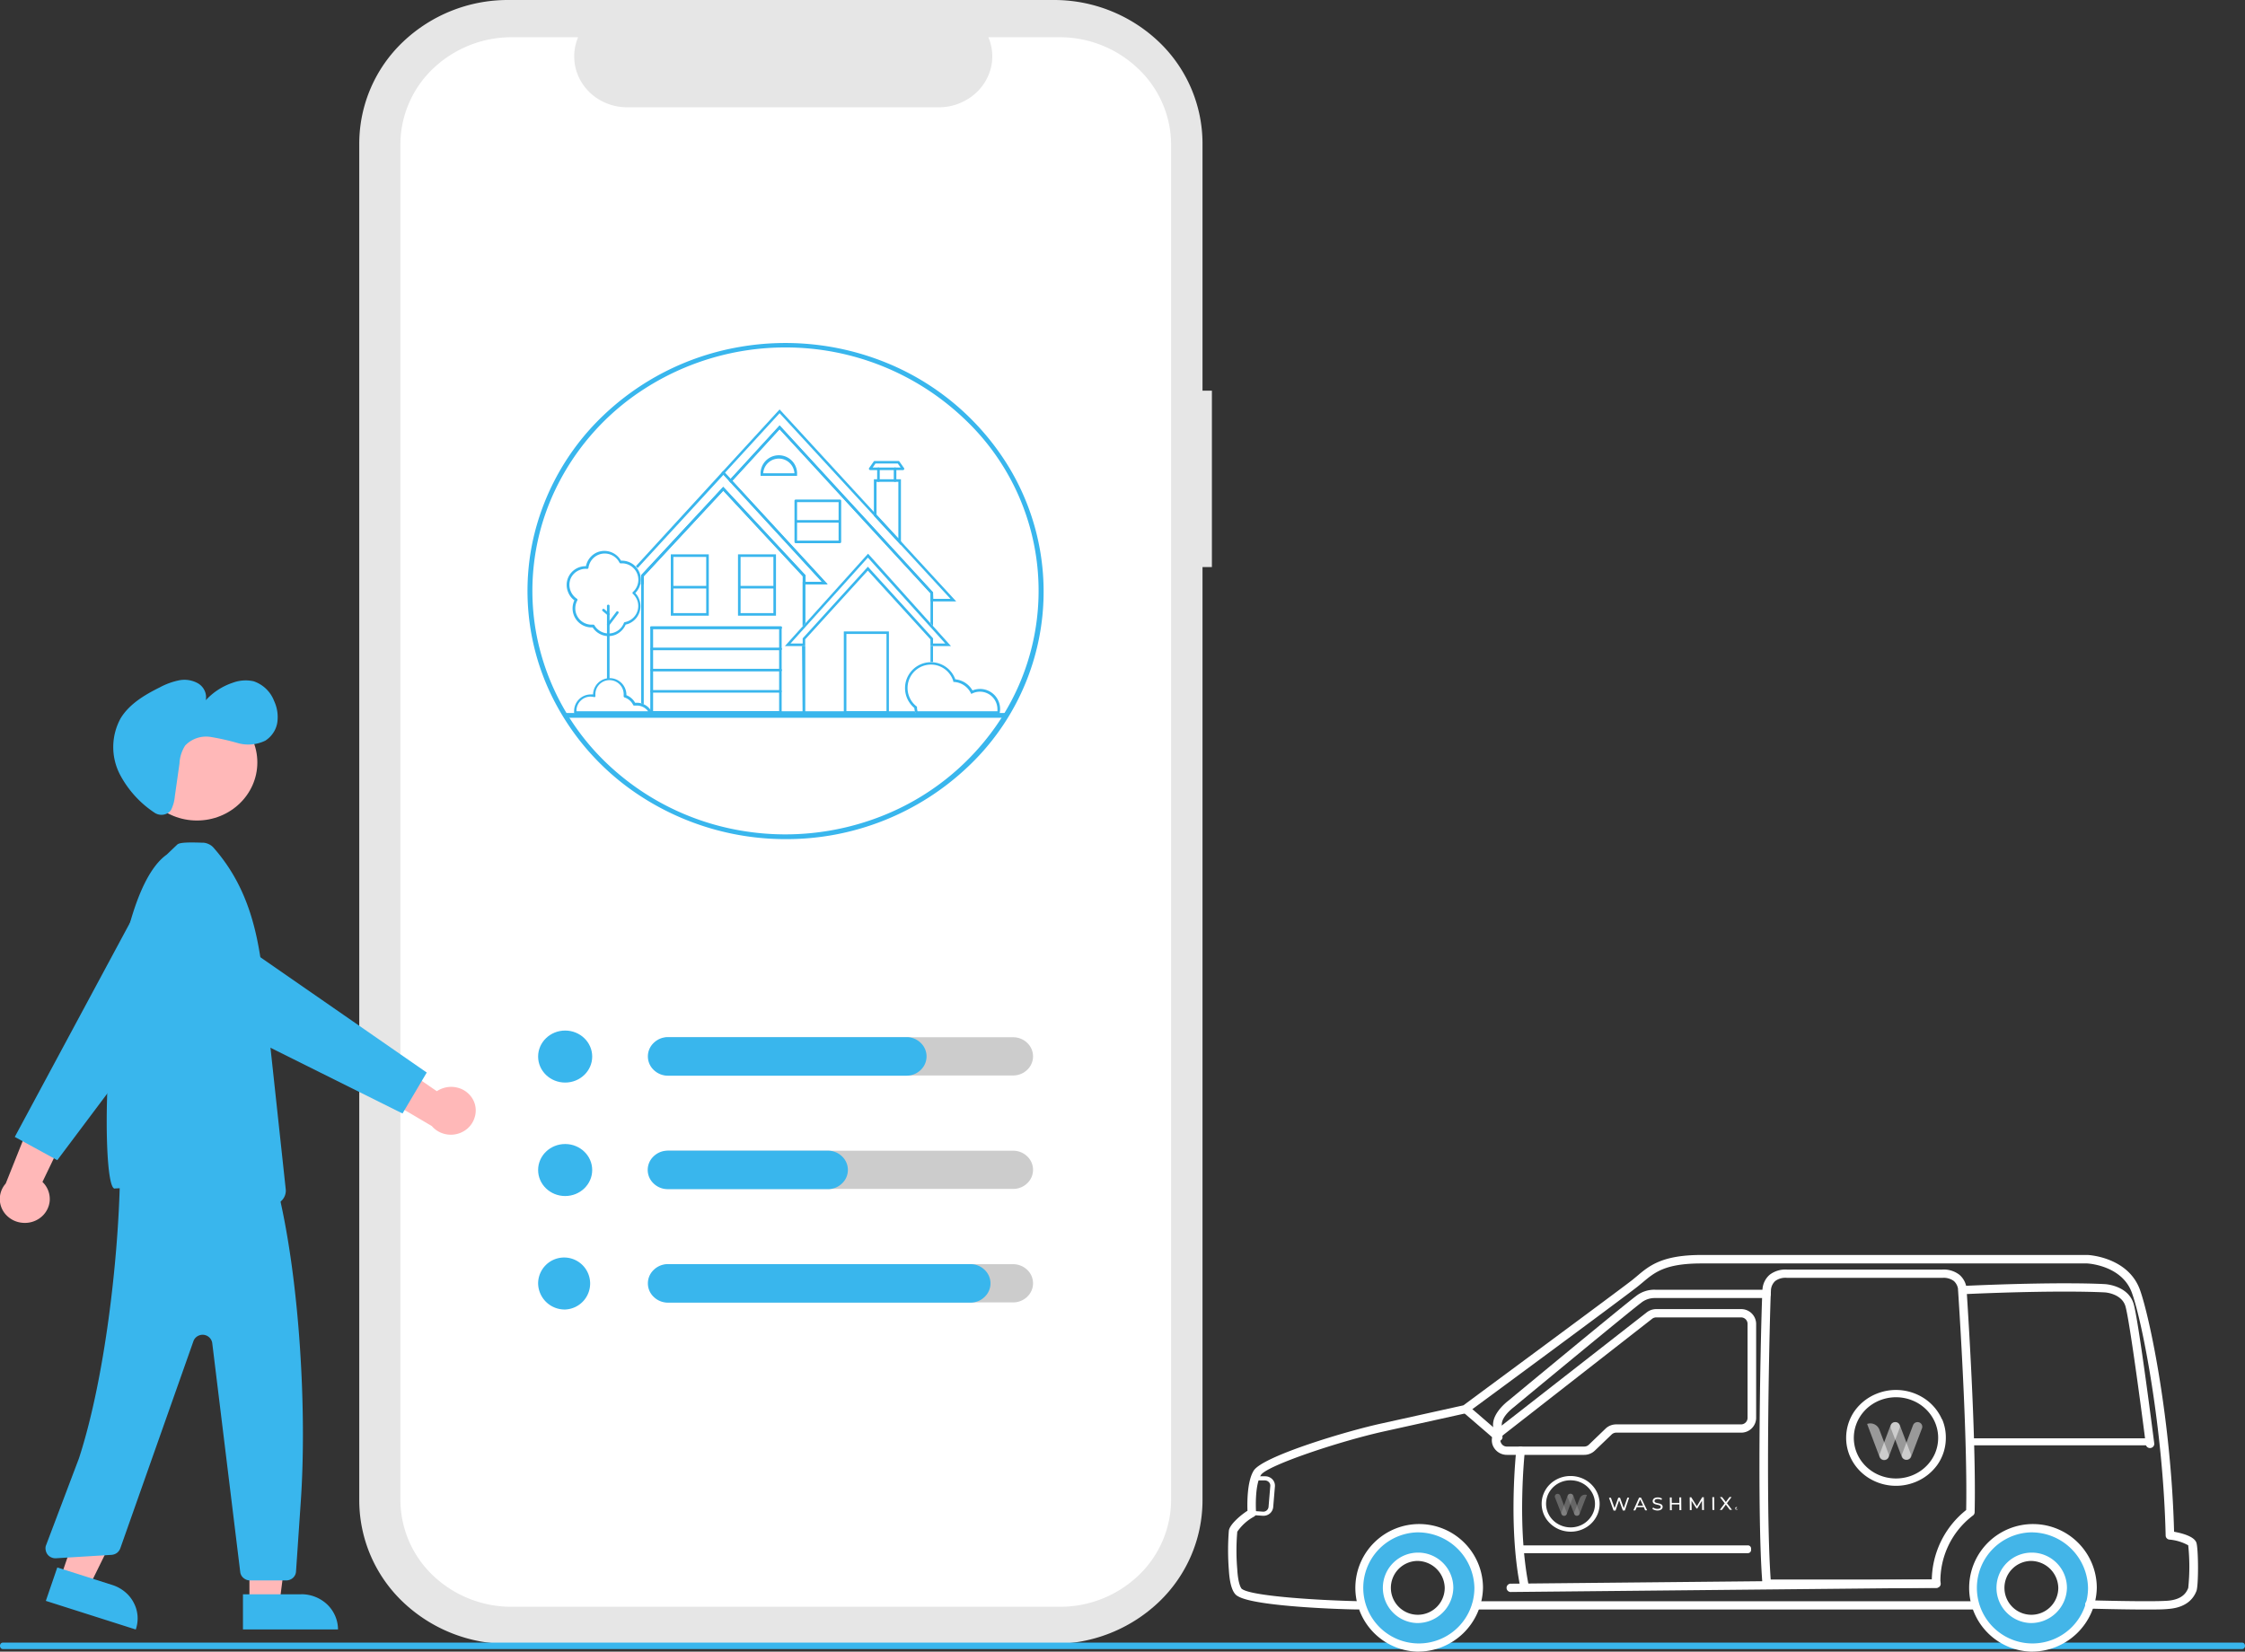 <svg xmlns="http://www.w3.org/2000/svg" viewBox="0 0 391.87 288.35"><rect x="0" y="0" width="391.87" height="288.35" fill="#333333" stroke="none"/><defs><style>.cls-1{fill:#e6e6e6;}.cls-2,.cls-8{fill:#fff;}.cls-3{fill:#39b6ed;}.cls-4{fill:#ccc;}.cls-5{fill:#ffb8b8;}.cls-6{fill:#43b5e8;}.cls-7,.cls-8{opacity:0.5;}.cls-8{fill-rule:evenodd;}</style></defs><g id="Layer_2" data-name="Layer 2"><g id="Design"><path class="cls-1" d="M211.54,68.21H209.9V25a24.55,24.55,0,0,0-7.61-17.69A26.54,26.54,0,0,0,183.9,0H88.72A26.54,26.54,0,0,0,70.33,7.32,24.53,24.53,0,0,0,62.71,25V262a24.52,24.52,0,0,0,7.62,17.68A26.54,26.54,0,0,0,88.72,287H183.9a26.56,26.56,0,0,0,18.39-7.32A24.55,24.55,0,0,0,209.9,262V99h1.64Z"/><path class="cls-2" d="M185,6.5H172.52a8.53,8.53,0,0,1,.64,4.26,8.71,8.71,0,0,1-1.52,4,9.14,9.14,0,0,1-3.32,2.88A9.49,9.49,0,0,1,164,18.73H109.45a9.49,9.49,0,0,1-4.34-1.05,9,9,0,0,1-3.31-2.88,8.6,8.6,0,0,1-.89-8.3H89.31A19.86,19.86,0,0,0,75.57,12a18.33,18.33,0,0,0-5.68,13.21V261.85a18.31,18.31,0,0,0,5.68,13.2,19.86,19.86,0,0,0,13.74,5.47H185a19.82,19.82,0,0,0,13.73-5.47,18.32,18.32,0,0,0,5.69-13.2V25.18A18.32,18.32,0,0,0,198.68,12,19.82,19.82,0,0,0,185,6.5Z"/><path class="cls-3" d="M137.13,60.66a45.47,45.47,0,0,0-24.56,7.17A42.9,42.9,0,0,0,96.29,86.9a41,41,0,0,0-2.51,24.56,42,42,0,0,0,12.09,21.76,44.75,44.75,0,0,0,22.63,11.64A45.9,45.9,0,0,0,154,142.44a43.91,43.91,0,0,0,19.84-15.66,41.23,41.23,0,0,0-5.51-53.65A45.2,45.2,0,0,0,137.13,60.66Zm0,85.84a46.38,46.38,0,0,1-25-7.3A43.77,43.77,0,0,1,95.5,119.75a41.87,41.87,0,0,1-2.57-25,42.81,42.81,0,0,1,12.34-22.18,45.62,45.62,0,0,1,23.07-11.86,46.73,46.73,0,0,1,26,2.47,44.76,44.76,0,0,1,20.22,16,42,42,0,0,1-5.62,54.7A46,46,0,0,1,137.13,146.5Z"/><ellipse class="cls-3" cx="98.65" cy="184.46" rx="4.72" ry="4.54"/><path class="cls-4" d="M176.89,187.76H116.81a3.47,3.47,0,0,1-2.42-1,3.2,3.2,0,0,1,0-4.67,3.48,3.48,0,0,1,2.42-1h60.08a3.52,3.52,0,0,1,2.43,1,3.23,3.23,0,0,1,0,4.67A3.51,3.51,0,0,1,176.89,187.76Z"/><path class="cls-3" d="M158.26,187.8h-41.7a3.55,3.55,0,0,1-2.45-1,3.25,3.25,0,0,1,0-4.73,3.52,3.52,0,0,1,2.45-1h41.7a3.52,3.52,0,0,1,2.45,1,3.25,3.25,0,0,1,0,4.73A3.55,3.55,0,0,1,158.26,187.8Z"/><ellipse class="cls-3" cx="98.65" cy="204.27" rx="4.72" ry="4.54"/><path class="cls-4" d="M176.89,207.57H116.81a3.51,3.51,0,0,1-2.42-1,3.2,3.2,0,0,1,0-4.67,3.48,3.48,0,0,1,2.42-1h60.08a3.52,3.52,0,0,1,2.43,1,3.23,3.23,0,0,1,0,4.67A3.56,3.56,0,0,1,176.89,207.57Z"/><path class="cls-3" d="M98.65,228.62a4.54,4.54,0,1,0-4.72-4.54A4.63,4.63,0,0,0,98.65,228.62Z"/><path class="cls-4" d="M176.89,227.38H116.81a3.48,3.48,0,0,1-2.42-1,3.2,3.2,0,0,1,0-4.67,3.51,3.51,0,0,1,2.42-1h60.08a3.56,3.56,0,0,1,2.43,1,3.23,3.23,0,0,1,0,4.67A3.52,3.52,0,0,1,176.89,227.38Z"/><path class="cls-3" d="M144.53,207.61h-28a3.52,3.52,0,0,1-2.45-1,3.24,3.24,0,0,1,0-4.72,3.52,3.52,0,0,1,2.45-1h28a3.52,3.52,0,0,1,2.45,1,3.24,3.24,0,0,1,0,4.72A3.52,3.52,0,0,1,144.53,207.61Z"/><path class="cls-3" d="M169.42,227.42H116.56a3.52,3.52,0,0,1-2.45-1,3.24,3.24,0,0,1,0-4.72,3.52,3.52,0,0,1,2.45-1h52.86a3.52,3.52,0,0,1,2.45,1,3.24,3.24,0,0,1,0,4.72A3.52,3.52,0,0,1,169.42,227.42Z"/><path class="cls-3" d="M175.47,125.31H98.78a.47.47,0,0,1-.3-.12.4.4,0,0,1,0-.59.47.47,0,0,1,.3-.12h76.69a.47.47,0,0,1,.3.12.4.4,0,0,1,0,.59A.47.47,0,0,1,175.47,125.31Z"/><path class="cls-3" d="M391.4,287.9H.48a.46.46,0,0,1-.34-.16.64.64,0,0,1,0-.8.46.46,0,0,1,.34-.16H391.4a.44.44,0,0,1,.33.16.64.64,0,0,1,0,.8A.44.44,0,0,1,391.4,287.9Z"/><path class="cls-5" d="M82.65,192.14a4.23,4.23,0,0,0-2.8-2.25,4.37,4.37,0,0,0-1.87-.07,4.5,4.5,0,0,0-1.73.69l-12.47-8.58-.3,7.66,11.89,7A4.33,4.33,0,0,0,78,198.05a4.42,4.42,0,0,0,3-.59,4.18,4.18,0,0,0,1.85-2.37A4,4,0,0,0,82.65,192.14Z"/><polygon class="cls-5" points="10.59 275.37 15.58 276.96 24.33 259.19 16.95 256.85 10.59 275.37"/><path class="cls-3" d="M19.62,276.72,10,273.66l-2,5.83,15.7,5a6,6,0,0,0,.31-2.37,5.86,5.86,0,0,0-.67-2.31,6,6,0,0,0-1.53-1.89A6.57,6.57,0,0,0,19.62,276.72Z"/><polygon class="cls-5" points="43.54 279.79 48.8 279.79 51.3 260.27 43.54 260.27 43.54 279.79"/><path class="cls-3" d="M52.56,278.34H42.41v6.14H59a6,6,0,0,0-.49-2.35,6.19,6.19,0,0,0-1.38-2,6.58,6.58,0,0,0-4.52-1.8Z"/><path class="cls-3" d="M48.4,207.35l.27,1.14c3.63,15.44,4.92,37.9,3.83,53.69l-.83,12.2a1.64,1.64,0,0,1-.54,1.1,1.79,1.79,0,0,1-1.17.44H43.65a1.74,1.74,0,0,1-1.14-.42,1.58,1.58,0,0,1-.57-1l-4.89-40a1.67,1.67,0,0,0-.51-1,1.71,1.71,0,0,0-1-.46,1.74,1.74,0,0,0-1.11.27,1.65,1.65,0,0,0-.68.88L21,270.31a1.76,1.76,0,0,1-.58.8,1.86,1.86,0,0,1-1,.35l-9.63.59a1.72,1.72,0,0,1-.81-.14,1.65,1.65,0,0,1-.65-.48,1.69,1.69,0,0,1-.34-.73,1.63,1.63,0,0,1,0-.79l5.8-15.33c4.48-13.76,6.89-34.67,7.15-49.09A1.67,1.67,0,0,1,22.24,204a1.84,1.84,0,0,1,.7-.08l24,2.2a1.72,1.72,0,0,1,1,.4A1.66,1.66,0,0,1,48.4,207.35Z"/><ellipse class="cls-5" cx="34.38" cy="133.11" rx="10.54" ry="10.14"/><path class="cls-3" d="M41.3,210.67c2.1,0,4.19-.11,6.28-.32a2.63,2.63,0,0,0,1.72-.89,2.44,2.44,0,0,0,.58-1.79l-3.6-33.39c-.86-9.44-2.2-18.56-9-26.28a2.55,2.55,0,0,0-.83-.62,2.61,2.61,0,0,0-1-.26h-.25c-2.67-.1-3.9,0-4.25.32l-1.86,1.77c-11.37,8.08-11.84,59.28-9,58.28a37.77,37.77,0,0,1,7.46.29C31.15,210.16,37,210.67,41.3,210.67Z"/><path class="cls-3" d="M70.26,194.4l4.23-7.15L36,160.57a8.06,8.06,0,0,0-2.9-1.25,8.3,8.3,0,0,0-3.18,0A7.82,7.82,0,0,0,27,160.5a7.59,7.59,0,0,0-2.19,2.22,7.3,7.3,0,0,0-.87,5.92,7.56,7.56,0,0,0,1.46,2.72,7.79,7.79,0,0,0,2.47,1.93Z"/><path class="cls-3" d="M29.64,141.68a2.09,2.09,0,0,1-1.33.57,2.14,2.14,0,0,1-1.39-.4,18.1,18.1,0,0,1-6-6.66,10.43,10.43,0,0,1,.14-9.79c1.51-2.48,4.17-4.08,6.82-5.39a12.35,12.35,0,0,1,3.3-1.22,4.83,4.83,0,0,1,3.41.53,2.83,2.83,0,0,1,1.13,1.27,2.71,2.71,0,0,1,.2,1.66,11.18,11.18,0,0,1,4.73-3.06,6.39,6.39,0,0,1,3.62-.25,5.82,5.82,0,0,1,3.58,3.45,6.62,6.62,0,0,1,.55,3.77,4.49,4.49,0,0,1-.7,1.78,4.78,4.78,0,0,1-1.39,1.37,6.79,6.79,0,0,1-4.77.43,41.58,41.58,0,0,0-4.77-1.08,5.06,5.06,0,0,0-4.44,1.49,6.3,6.3,0,0,0-1,3.14L30.52,139a6.65,6.65,0,0,1-.65,2.38A1.33,1.33,0,0,1,29.64,141.68Z"/><path class="cls-5" d="M6.9,212.7a4.2,4.2,0,0,0,1.24-1.35,4.08,4.08,0,0,0,.54-1.72,4.16,4.16,0,0,0-.27-1.78,4.1,4.1,0,0,0-1-1.5L13.83,193,6,194.11,1,206.63a4.05,4.05,0,0,0,.13,5.54,4.38,4.38,0,0,0,2.77,1.31,4.44,4.44,0,0,0,3-.78Z"/><path class="cls-3" d="M2.58,198.49,10,202.55l27.75-37a7.56,7.56,0,0,0,1.29-2.79,7.18,7.18,0,0,0,0-3.06,7.34,7.34,0,0,0-1.25-2.81,7.62,7.62,0,0,0-2.31-2.1,7.89,7.89,0,0,0-3-1,7.93,7.93,0,0,0-6,1.6,7.36,7.36,0,0,0-2,2.37Z"/><path class="cls-2" d="M337.74,253.79a7.22,7.22,0,0,1-2.67,3.12,7.37,7.37,0,0,1-1.93.89,7.64,7.64,0,0,1-5.06-.24,7.34,7.34,0,0,1-3.24-2.57,7,7,0,0,1-.92-1.85,6.88,6.88,0,0,1,.25-4.87,7.13,7.13,0,0,1,2.66-3.12,7.37,7.37,0,0,1,1.93-.89,7.64,7.64,0,0,1,5.06.24,7.27,7.27,0,0,1,3.24,2.57,6.81,6.81,0,0,1,.92,1.85,6.7,6.7,0,0,1,.33,2.11A6.88,6.88,0,0,1,337.74,253.79Zm1.23-6a8.43,8.43,0,0,0-3.15-3.69,9,9,0,0,0-8.26-.77,8.69,8.69,0,0,0-3.83,3,8.21,8.21,0,0,0-1.48,4.69,8.06,8.06,0,0,0,.68,3.26,8.49,8.49,0,0,0,3.15,3.69,9,9,0,0,0,8.26.77,8.71,8.71,0,0,0,3.83-3,8.16,8.16,0,0,0,1.48-4.68A8.06,8.06,0,0,0,339,247.77Z"/><path class="cls-6" d="M247.3,282.64a5.42,5.42,0,1,1,5.63-5.42A5.53,5.53,0,0,1,247.3,282.64Zm0-15.84a10.42,10.42,0,1,0,10.81,10.42A10.62,10.62,0,0,0,247.3,266.8Z"/><path class="cls-6" d="M354.41,282.64a5.42,5.42,0,1,1,5.62-5.42A5.53,5.53,0,0,1,354.41,282.64Zm0-15.84a10.42,10.42,0,1,0,10.81,10.42A10.63,10.63,0,0,0,354.41,266.8Z"/><path class="cls-2" d="M247.3,267.53a9.7,9.7,0,1,0,10.06,9.69A9.89,9.89,0,0,0,247.3,267.53Zm0,20.82a11.14,11.14,0,1,1,11.56-11.13A11.36,11.36,0,0,1,247.3,288.35Z"/><path class="cls-2" d="M344.43,281h-86.7a.74.74,0,0,1-.75-.72.74.74,0,0,1,.75-.73h86.7a.74.74,0,0,1,.75.73A.74.74,0,0,1,344.43,281Z"/><path class="cls-2" d="M216.66,277.33h0Zm0,0Zm0,0Zm0,0h0ZM374.52,281c-4.13,0-9.42-.15-9.73-.16a.73.73,0,1,1,0-1.45h0c.11,0,10.42.3,13.52.08,2.81-.2,3.39-1.62,3.65-2.22a35.79,35.79,0,0,0,0-7.46,8.14,8.14,0,0,0-3.31-1,.72.72,0,0,1-.63-.7c-.42-18.47-4-37.13-5.89-42.38-1.71-4.76-7.55-5.11-7.8-5.13H297c-6.33,0-8.17,1.54-10.29,3.33l-.84.69c-2.52,2-28.55,21.21-29.66,22a.7.7,0,0,1-.29.13l-14.28,3.16c-8,1.77-20.54,6-21.54,7.62s-.93,5.28-.85,6.61a.71.71,0,0,1-.41.69,8.37,8.37,0,0,0-2.87,2.61,38.22,38.22,0,0,0,0,6.59c.15,2.62.69,3.29.78,3.38l.08.05c1.78,1.24,13.28,1.95,20.1,2.1a.73.73,0,1,1,0,1.45c-1.84,0-17.93-.46-20.88-2.33-.55-.27-1.36-1.23-1.55-4.57a43.58,43.58,0,0,1,0-6.86c.14-1.08,2.1-2.75,3.25-3.47-.05-1.35-.08-5.13,1.08-7,1.59-2.55,16.49-7,22.49-8.28l14.13-3.13c2-1.5,27.07-20,29.48-21.89l.81-.67c2.15-1.82,4.38-3.69,11.28-3.69h67.34c.33,0,7.13.41,9.18,6.1,1.78,5,5.45,22.92,5.95,42.22,1.52.28,3.55.85,3.9,1.93s.39,7.44,0,8.43c-.29.7-1.19,2.85-4.93,3.12C377.57,281,376.13,281,374.52,281Z"/><path class="cls-2" d="M247.3,272.52a4.7,4.7,0,1,0,4.88,4.69A4.8,4.8,0,0,0,247.3,272.52Zm0,10.84a6.15,6.15,0,1,1,6.38-6.15A6.27,6.27,0,0,1,247.3,283.36Z"/><path class="cls-2" d="M354.41,267.53a9.7,9.7,0,1,0,10.06,9.69A9.89,9.89,0,0,0,354.41,267.53Zm0,20.82A11.14,11.14,0,1,1,366,277.22,11.37,11.37,0,0,1,354.41,288.35Z"/><path class="cls-2" d="M354.41,272.52a4.7,4.7,0,1,0,4.87,4.69A4.8,4.8,0,0,0,354.41,272.52Zm0,10.84a6.15,6.15,0,1,1,6.38-6.15A6.27,6.27,0,0,1,354.41,283.36Z"/><path class="cls-2" d="M266.16,277.92a.75.75,0,0,1-.74-.59c-2.22-10.69-.77-24-.75-24.13a.75.75,0,0,1,1.49.15c0,.14-1.44,13.23.73,23.7a.72.72,0,0,1-.59.85Z"/><path class="cls-2" d="M289.11,230a1.16,1.16,0,0,0-.76.27l-26.08,20.36a1,1,0,0,0-.29,1.21,1.12,1.12,0,0,0,1.08.71h13.46a1.15,1.15,0,0,0,.81-.32l2.91-2.8a2.66,2.66,0,0,1,1.88-.75h21.77a1.14,1.14,0,0,0,1.15-1.11V231.1a1.13,1.13,0,0,0-1.15-1.1Zm-12.59,24H263.06a2.65,2.65,0,0,1-2.49-1.65,2.49,2.49,0,0,1,.73-2.82l26.08-20.36a2.71,2.71,0,0,1,1.73-.62h14.78a2.61,2.61,0,0,1,2.65,2.55v16.47a2.6,2.6,0,0,1-2.65,2.55H282.12a1.16,1.16,0,0,0-.81.33l-2.92,2.8A2.68,2.68,0,0,1,276.52,254Z"/><path class="cls-2" d="M309.08,275.76H337.2a15.84,15.84,0,0,1,6-12.13c.22-11.55-.9-30.49-1.4-38.16v-.1a2.31,2.31,0,0,0-.76-1.73,3,3,0,0,0-1.91-.55H311.88a3,3,0,0,0-2,.55,2.34,2.34,0,0,0-.76,1.73C308.92,228.62,308.11,262.44,309.08,275.76Zm28.86,1.45H308.38a.73.73,0,0,1-.74-.67c-1.06-12.88-.22-48,0-51.26a3.67,3.67,0,0,1,1.29-2.75,4.53,4.53,0,0,1,3-.88H339a4.49,4.49,0,0,1,3,.89,3.67,3.67,0,0,1,1.29,2.75v.1c.5,7.77,1.65,27.07,1.39,38.63a.72.72,0,0,1-.33.59,14.33,14.33,0,0,0-5.64,11.88A.74.74,0,0,1,337.94,277.21Z"/><path class="cls-2" d="M263.79,277.94a.73.73,0,1,1,0-1.45l74.15-.73h0a.73.73,0,1,1,0,1.45l-74.16.73Z"/><path class="cls-2" d="M374.87,252.33H344.46a.5.5,0,0,1-.51-.49v-.25a.5.5,0,0,1,.51-.48h30.41a.5.5,0,0,1,.51.48v.25A.5.5,0,0,1,374.87,252.33Z"/><path class="cls-2" d="M305.1,271.16H265.66a.56.56,0,0,1-.56-.54v-.27a.56.56,0,0,1,.56-.55H305.1a.56.56,0,0,1,.56.55v.27A.56.56,0,0,1,305.1,271.16Z"/><path class="cls-2" d="M375.29,252.81a.74.74,0,0,1-.74-.64c0-.21-2.7-21.12-3.54-24.09-.64-2.23-3.51-2.44-3.54-2.44s-7.28-.48-24.84.31a.75.75,0,0,1-.79-.68.74.74,0,0,1,.72-.76c17.67-.8,24.94-.32,25-.31s4,.28,4.89,3.5c.87,3.06,3.47,23.43,3.58,24.3a.73.73,0,0,1-.65.8Z"/><path class="cls-2" d="M261.8,250.79a.75.75,0,0,1-.63-.32c-2-2.9,2-5.83,2.21-6,.79-.66,20.42-16.91,22.12-18.14a5.16,5.16,0,0,1,3.46-1.16h19.39a.74.74,0,0,1,.75.73.73.73,0,0,1-.75.72H288.79a3.76,3.76,0,0,0-2.39.88c-1.66,1.2-21.88,17.94-22.08,18.11s-3.09,2.27-1.89,4a.72.72,0,0,1-.22,1A.77.77,0,0,1,261.8,250.79Z"/><path class="cls-2" d="M261.53,251.6a.73.73,0,0,1-.5-.19l-5.64-4.86a.7.7,0,0,1-.06-1,.78.78,0,0,1,1.06-.06l5.64,4.87a.71.71,0,0,1,.06,1A.77.77,0,0,1,261.53,251.6Z"/><path class="cls-2" d="M219,263.81l1.43.1a.92.92,0,0,0,1-.84l.3-3.62a.86.86,0,0,0-.24-.69,1,1,0,0,0-.7-.3h-1.36A17.19,17.19,0,0,0,219,263.81Zm1.5.82h-.12l-2.07-.14,0-.3a17.93,17.93,0,0,1,.53-6.19l.08-.26h1.93a1.72,1.72,0,0,1,1.25.53,1.59,1.59,0,0,1,.44,1.24l-.3,3.62A1.68,1.68,0,0,1,220.49,264.63Z"/><polygon class="cls-2" points="284.37 261.47 283.62 263.71 283.27 263.71 282.62 261.93 282 263.72 281.65 263.72 280.85 261.49 281.19 261.49 281.83 263.3 282.47 261.48 282.78 261.48 283.43 263.3 284.06 261.47 284.37 261.47"/><path class="cls-2" d="M286.81,262.88l-.51-1.1-.49,1.1Zm.12.25H285.7l-.25.56h-.34l1-2.24h.32l1.08,2.23h-.35Z"/><path class="cls-2" d="M288.43,263.43l.12-.25a1.24,1.24,0,0,0,.77.25c.4,0,.57-.15.57-.35,0-.54-1.41-.19-1.41-1,0-.35.27-.64.88-.65a1.42,1.42,0,0,1,.75.2l-.11.25a1.16,1.16,0,0,0-.64-.17c-.39,0-.56.16-.56.36,0,.54,1.41.19,1.42,1,0,.34-.28.64-.89.64A1.48,1.48,0,0,1,288.43,263.43Z"/><polygon class="cls-2" points="293.46 261.42 293.48 263.65 293.15 263.65 293.14 262.66 291.81 262.66 291.82 263.66 291.49 263.66 291.47 261.43 291.8 261.43 291.81 262.39 293.14 262.38 293.13 261.42 293.46 261.42"/><polygon class="cls-2" points="297.11 263.63 297.09 262 296.27 263.36 296.12 263.36 295.26 262.02 295.28 263.64 294.96 263.64 294.94 261.41 295.21 261.4 296.19 262.97 297.13 261.39 297.41 261.39 297.43 263.63 297.11 263.63"/><polygon class="cls-2" points="299.22 261.38 298.89 261.38 298.91 263.62 299.24 263.62 299.22 261.38"/><polygon class="cls-2" points="301.95 263.6 301.25 262.68 300.57 263.61 300.19 263.61 301.05 262.46 300.22 261.37 300.6 261.37 301.25 262.23 301.89 261.36 302.25 261.36 301.44 262.44 302.33 263.6 301.95 263.6"/><path class="cls-2" d="M303.24,263.49a.2.2,0,0,1-.14.05.19.19,0,0,1-.14-.05.19.19,0,0,1,0-.13.2.2,0,0,1,.33-.14.22.22,0,0,1,.06.14A.16.16,0,0,1,303.24,263.49Zm-.14-.37a.24.24,0,1,0,.25.24A.26.26,0,0,0,303.1,263.12Z"/><path class="cls-2" d="M303.08,263.34h0s0,0,0,0v0h0Zm0,0v.08H303v-.2h.12s0,0,0,.05v0l0,0,.06.09h-.05l0-.08Z"/><g class="cls-7"><path class="cls-8" d="M271.71,260.83a.51.51,0,0,1,.63.28l1.12,2.91a.46.46,0,0,1-.28.6.49.49,0,0,1-.62-.28l-1.13-2.91A.46.46,0,0,1,271.71,260.83Z"/><path class="cls-8" d="M274.26,260.82a.49.49,0,0,0-.62.28L272.57,264a.46.46,0,0,0,.29.6.49.49,0,0,0,.62-.28l1.08-2.93A.46.46,0,0,0,274.26,260.82Z"/><path class="cls-8" d="M277,261a1,1,0,0,0-1.23.57L274.8,264a.47.47,0,0,0,.3.6.49.49,0,0,0,.62-.29Z"/><path class="cls-8" d="M274,260.82a.48.48,0,0,1,.62.27L275.7,264a.46.46,0,0,1-.28.6.49.49,0,0,1-.63-.27l-1.13-2.91A.46.46,0,0,1,274,260.82Z"/></g><path class="cls-2" d="M270.22,264.17a4.15,4.15,0,0,0,1.57,1.8,4.38,4.38,0,0,0,1.12.51,4.43,4.43,0,0,0,1.27.18,4.35,4.35,0,0,0,1.66-.33,4.25,4.25,0,0,0,1.86-1.51,4,4,0,0,0,.53-1.07,4.16,4.16,0,0,0,.18-1.23,4.06,4.06,0,0,0-.35-1.6,4.25,4.25,0,0,0-1.56-1.8,4.61,4.61,0,0,0-1.13-.51,4.75,4.75,0,0,0-1.27-.17,4.35,4.35,0,0,0-1.66.33,4.23,4.23,0,0,0-1.86,1.5,3.88,3.88,0,0,0-.53,1.08,4.14,4.14,0,0,0-.18,1.22A4.06,4.06,0,0,0,270.22,264.17Zm-.74-3.48a4.83,4.83,0,0,1,1.8-2.15,5.17,5.17,0,0,1,2.81-.85,5.31,5.31,0,0,1,2,.37,5,5,0,0,1,2.24,1.75,4.69,4.69,0,0,1,.51,4.6,4.92,4.92,0,0,1-1.81,2.15,5.17,5.17,0,0,1-2.81.85,5.35,5.35,0,0,1-2-.37,5.17,5.17,0,0,1-2.24-1.75,4.74,4.74,0,0,1-.88-2.71A4.59,4.59,0,0,1,269.48,260.69Z"/><path class="cls-8" d="M335,248.33a.84.84,0,0,0-1.07.48l-1.9,5a.79.79,0,0,0,.5,1,.85.85,0,0,0,1.07-.48l1.9-5A.8.8,0,0,0,335,248.33Z"/><path class="cls-8" d="M330.55,248.33a.84.84,0,0,1,1.07.48l1.9,5a.79.79,0,0,1-.5,1,.85.85,0,0,1-1.07-.48l-1.9-5A.8.8,0,0,1,330.55,248.33Z"/><path class="cls-8" d="M325.91,248.6a1.69,1.69,0,0,1,2.14,1l1.62,4.27a.8.8,0,0,1-.5,1,.85.85,0,0,1-1.08-.48Z"/><path class="cls-8" d="M331.09,248.33a.85.85,0,0,0-1.07.48l-1.9,5a.8.8,0,0,0,.5,1,.84.84,0,0,0,1.07-.48l1.9-5A.79.79,0,0,0,331.09,248.33Z"/><path class="cls-3" d="M174.48,124.63H159.84l-.05-.15a3.29,3.29,0,0,1-.19-.88,4.52,4.52,0,1,1,7.15-5,3.91,3.91,0,0,1,3,1.94,3.54,3.54,0,0,1,1.33-.26,3.5,3.5,0,0,1,3.49,3.5,3.39,3.39,0,0,1-.06.64Zm-14.32-.45H174.1a2.23,2.23,0,0,0,0-.37,3.05,3.05,0,0,0-4.37-2.75l-.19.09-.1-.19a3.51,3.51,0,0,0-2.89-1.9h-.15l0-.14a4.08,4.08,0,1,0-6.42,4.4l.08.06v.1A2.85,2.85,0,0,0,160.16,124.18Z"/><path class="cls-3" d="M106.24,111.06a3.32,3.32,0,0,1-2.79-1.52h-.19a3.32,3.32,0,0,1-3-4.73,3.19,3.19,0,0,1-1.09-1.42,3.29,3.29,0,0,1,0-2.54,3.3,3.3,0,0,1,3.11-2,3.33,3.33,0,0,1,2-2.44,3.39,3.39,0,0,1,1.22-.23,3.33,3.33,0,0,1,2.9,1.71,3.31,3.31,0,0,1,2.49,5.65,3.18,3.18,0,0,1,.67,1.06,3.31,3.31,0,0,1-1.85,4.3,4.13,4.13,0,0,1-.5.15,3.32,3.32,0,0,1-1.81,1.78A3.47,3.47,0,0,1,106.24,111.06Zm-2.67-2a.21.21,0,0,1,.19.11,2.87,2.87,0,0,0,2.48,1.42,2.72,2.72,0,0,0,1.05-.2,2.84,2.84,0,0,0,1.61-1.63.2.2,0,0,1,.17-.14,3.24,3.24,0,0,0,.53-.16,2.87,2.87,0,0,0,1.61-3.72,3,3,0,0,0-.74-1.06.2.2,0,0,1-.07-.16.21.21,0,0,1,.08-.17,2.87,2.87,0,0,0-1.87-5h-.26a.22.22,0,0,1-.22-.12,2.88,2.88,0,0,0-2.57-1.59,2.77,2.77,0,0,0-1.06.2,2.88,2.88,0,0,0-1.78,2.28.22.22,0,0,1-.24.2,2.71,2.71,0,0,0-1.29.19A2.83,2.83,0,0,0,99.61,101a2.87,2.87,0,0,0,0,2.19,2.92,2.92,0,0,0,1.09,1.34.22.22,0,0,1,.08.29,2.85,2.85,0,0,0,2.51,4.24h.31Z"/><path class="cls-3" d="M106.17,109.22a.21.21,0,0,1-.13,0,.22.22,0,0,1-.05-.31l1.62-2.13a.22.22,0,0,1,.31,0,.23.23,0,0,1,0,.32l-1.61,2.13A.21.21,0,0,1,106.17,109.22Z"/><path class="cls-3" d="M106.17,107.39a.19.19,0,0,1-.14,0l-.85-.72a.21.21,0,0,1,0-.31.23.23,0,0,1,.32,0l.85.72a.22.22,0,0,1,0,.31A.19.19,0,0,1,106.17,107.39Z"/><path class="cls-3" d="M106.4,118.48V105.84a.23.23,0,1,0-.45,0v12.67A3.19,3.19,0,0,1,106.4,118.48Z"/><path class="cls-3" d="M157.26,95.18l-4.72-5.13V83.67h4.72ZM153,89.87,156.81,94V84.12H153Z"/><path class="cls-3" d="M166,112.8h-3.59v-1.18l-10.93-12-10.93,12v1.18H137l14.52-16.13Zm-3.14-.45H165l-13.51-15-13.51,15h2.13v-.9l.06-.07,11.32-12.44,11.38,12.51Z"/><path class="cls-3" d="M144.46,102,126.24,82.21,111,98.84l.3.34,15-16.31,17.2,18.71h-2.88v-1.15L126.24,85l-14.32,15.41v.68a1.08,1.08,0,0,1,0,.18v.29h0a3.11,3.11,0,0,1-.08.44h.55V100.6l13.87-14.93,13.87,14.93V102Z"/><path class="cls-3" d="M159.79,124.48a1.71,1.71,0,0,1-.09-.3H140.56V112.8h-.45v11.83h19.73Z"/><path class="cls-3" d="M162.47,115.58l.39,0v-2.8h-.44v-1.18h0v4Z"/><polygon class="cls-3" points="140.11 101.58 140.11 109.31 140.56 108.81 140.56 102.02 144.46 102.02 127.83 83.94 136.08 74.94 162.42 103.59 162.42 108.8 162.86 109.3 162.86 103.42 136.24 74.46 136.08 74.28 127.22 83.94 143.44 101.58 140.11 101.58"/><path class="cls-3" d="M166.91,105h-4.49v-1.42L136.08,74.94l-8.55,9.33-1.59-1.73,10.14-11.06Zm-4-.45h3L136.08,72.14l-9.54,10.4,1,1.07,8.55-9.33,26.78,29.14Z"/><path class="cls-3" d="M155.16,124.63h-7.87V110.24h7.87Zm-7.42-.45h7v-13.5h-7Z"/><path class="cls-3" d="M123.72,107.49h-6.63V96.78h6.63Zm-6.18-.45h5.73V97.23h-5.73Z"/><path class="cls-3" d="M135.45,107.49h-6.63V96.78h6.63Zm-6.18-.45H135V97.23h-5.73Z"/><path class="cls-3" d="M136.44,124.63H113.51V109.37h22.93ZM114,124.18h22V109.82H114Z"/><path class="cls-3" d="M136.21,124.63H113.73a.22.22,0,0,1-.22-.23.22.22,0,0,1,.22-.22h22.48a.23.23,0,1,1,0,.45Z"/><path class="cls-3" d="M136.21,120.93H113.73a.23.23,0,0,1-.22-.23.22.22,0,0,1,.22-.22h22.48a.22.22,0,0,1,.23.22A.23.23,0,0,1,136.21,120.93Z"/><path class="cls-3" d="M136.21,117.22H113.73a.22.22,0,0,1-.22-.22.22.22,0,0,1,.22-.23h22.48a.23.23,0,1,1,0,.45Z"/><path class="cls-3" d="M136.21,113.52H113.73a.22.22,0,0,1-.22-.22.22.22,0,0,1,.22-.23h22.48a.23.23,0,1,1,0,.45Z"/><path class="cls-3" d="M136.21,109.82H113.73a.22.22,0,0,1-.22-.23.22.22,0,0,1,.22-.22h22.48a.23.23,0,1,1,0,.45Z"/><path class="cls-3" d="M146.6,94.83h-7.7a.22.22,0,0,1-.22-.23V87.44a.22.22,0,0,1,.22-.23h7.7a.23.23,0,0,1,.23.23V94.6A.23.23,0,0,1,146.6,94.83Zm-7.47-.45h7.25V87.66h-7.25Z"/><path class="cls-3" d="M139.13,83.08h-6.37v-.23a3.19,3.19,0,1,1,6.37,0Zm-5.91-.45h5.45a2.73,2.73,0,0,0-5.45,0Z"/><rect class="cls-3" x="117.31" y="102.29" width="6.18" height="0.45"/><rect class="cls-3" x="129.05" y="102.29" width="6.18" height="0.45"/><rect class="cls-3" x="138.9" y="90.8" width="7.7" height="0.45"/><path class="cls-3" d="M157.64,82.07H151.9a.24.24,0,0,1-.2-.12.23.23,0,0,1,0-.23l.81-1.15a.21.21,0,0,1,.18-.09h4.12a.21.21,0,0,1,.18.09l.79,1.12a.2.2,0,0,1,.06.15A.22.22,0,0,1,157.64,82.07Zm-5.31-.45h4.87l-.49-.7h-3.89Z"/><path class="cls-3" d="M153.34,84.12a.22.22,0,0,1-.23-.22V81.84a.22.22,0,0,1,.23-.22.22.22,0,0,1,.22.22V83.9A.22.22,0,0,1,153.34,84.12Z"/><path class="cls-3" d="M156.23,84.12a.22.22,0,0,1-.22-.22V81.84a.22.22,0,0,1,.22-.22.22.22,0,0,1,.23.22V83.9A.22.22,0,0,1,156.23,84.12Z"/><path class="cls-3" d="M126.24,85l-14.32,15.41v22.4a2.2,2.2,0,0,1,.45.17V100.6l13.87-14.93,13.87,14.93v8.71l.45-.5v-8.38Z"/><path class="cls-3" d="M140.11,124.18H113.67a.41.41,0,0,0,0,.09.28.28,0,0,1,0,.13.22.22,0,0,1-.22.23h27V112.8h-.45Z"/><path class="cls-3" d="M113.54,124.63H100.43a.23.23,0,0,1-.22-.2,2.53,2.53,0,0,1,0-.28,2.91,2.91,0,0,1,2.91-2.91,2.61,2.61,0,0,1,.4,0,2.91,2.91,0,0,1,5.82.13v0a2.94,2.94,0,0,1,1.52,1.32h.3a2.91,2.91,0,0,1,2.57,1.54.28.28,0,0,1,0,.13A.22.22,0,0,1,113.54,124.63Zm-12.89-.45h12.48a2.44,2.44,0,0,0-2-1l-.39,0a.2.2,0,0,1-.23-.12,2.54,2.54,0,0,0-1.49-1.29.23.23,0,0,1-.16-.23,1,1,0,0,0,0-.17,2.47,2.47,0,1,0-4.93,0v.14a.19.19,0,0,1-.08.18.22.22,0,0,1-.19,0,2.79,2.79,0,0,0-.58-.07,2.47,2.47,0,0,0-2.46,2.47Z"/></g></g></svg>